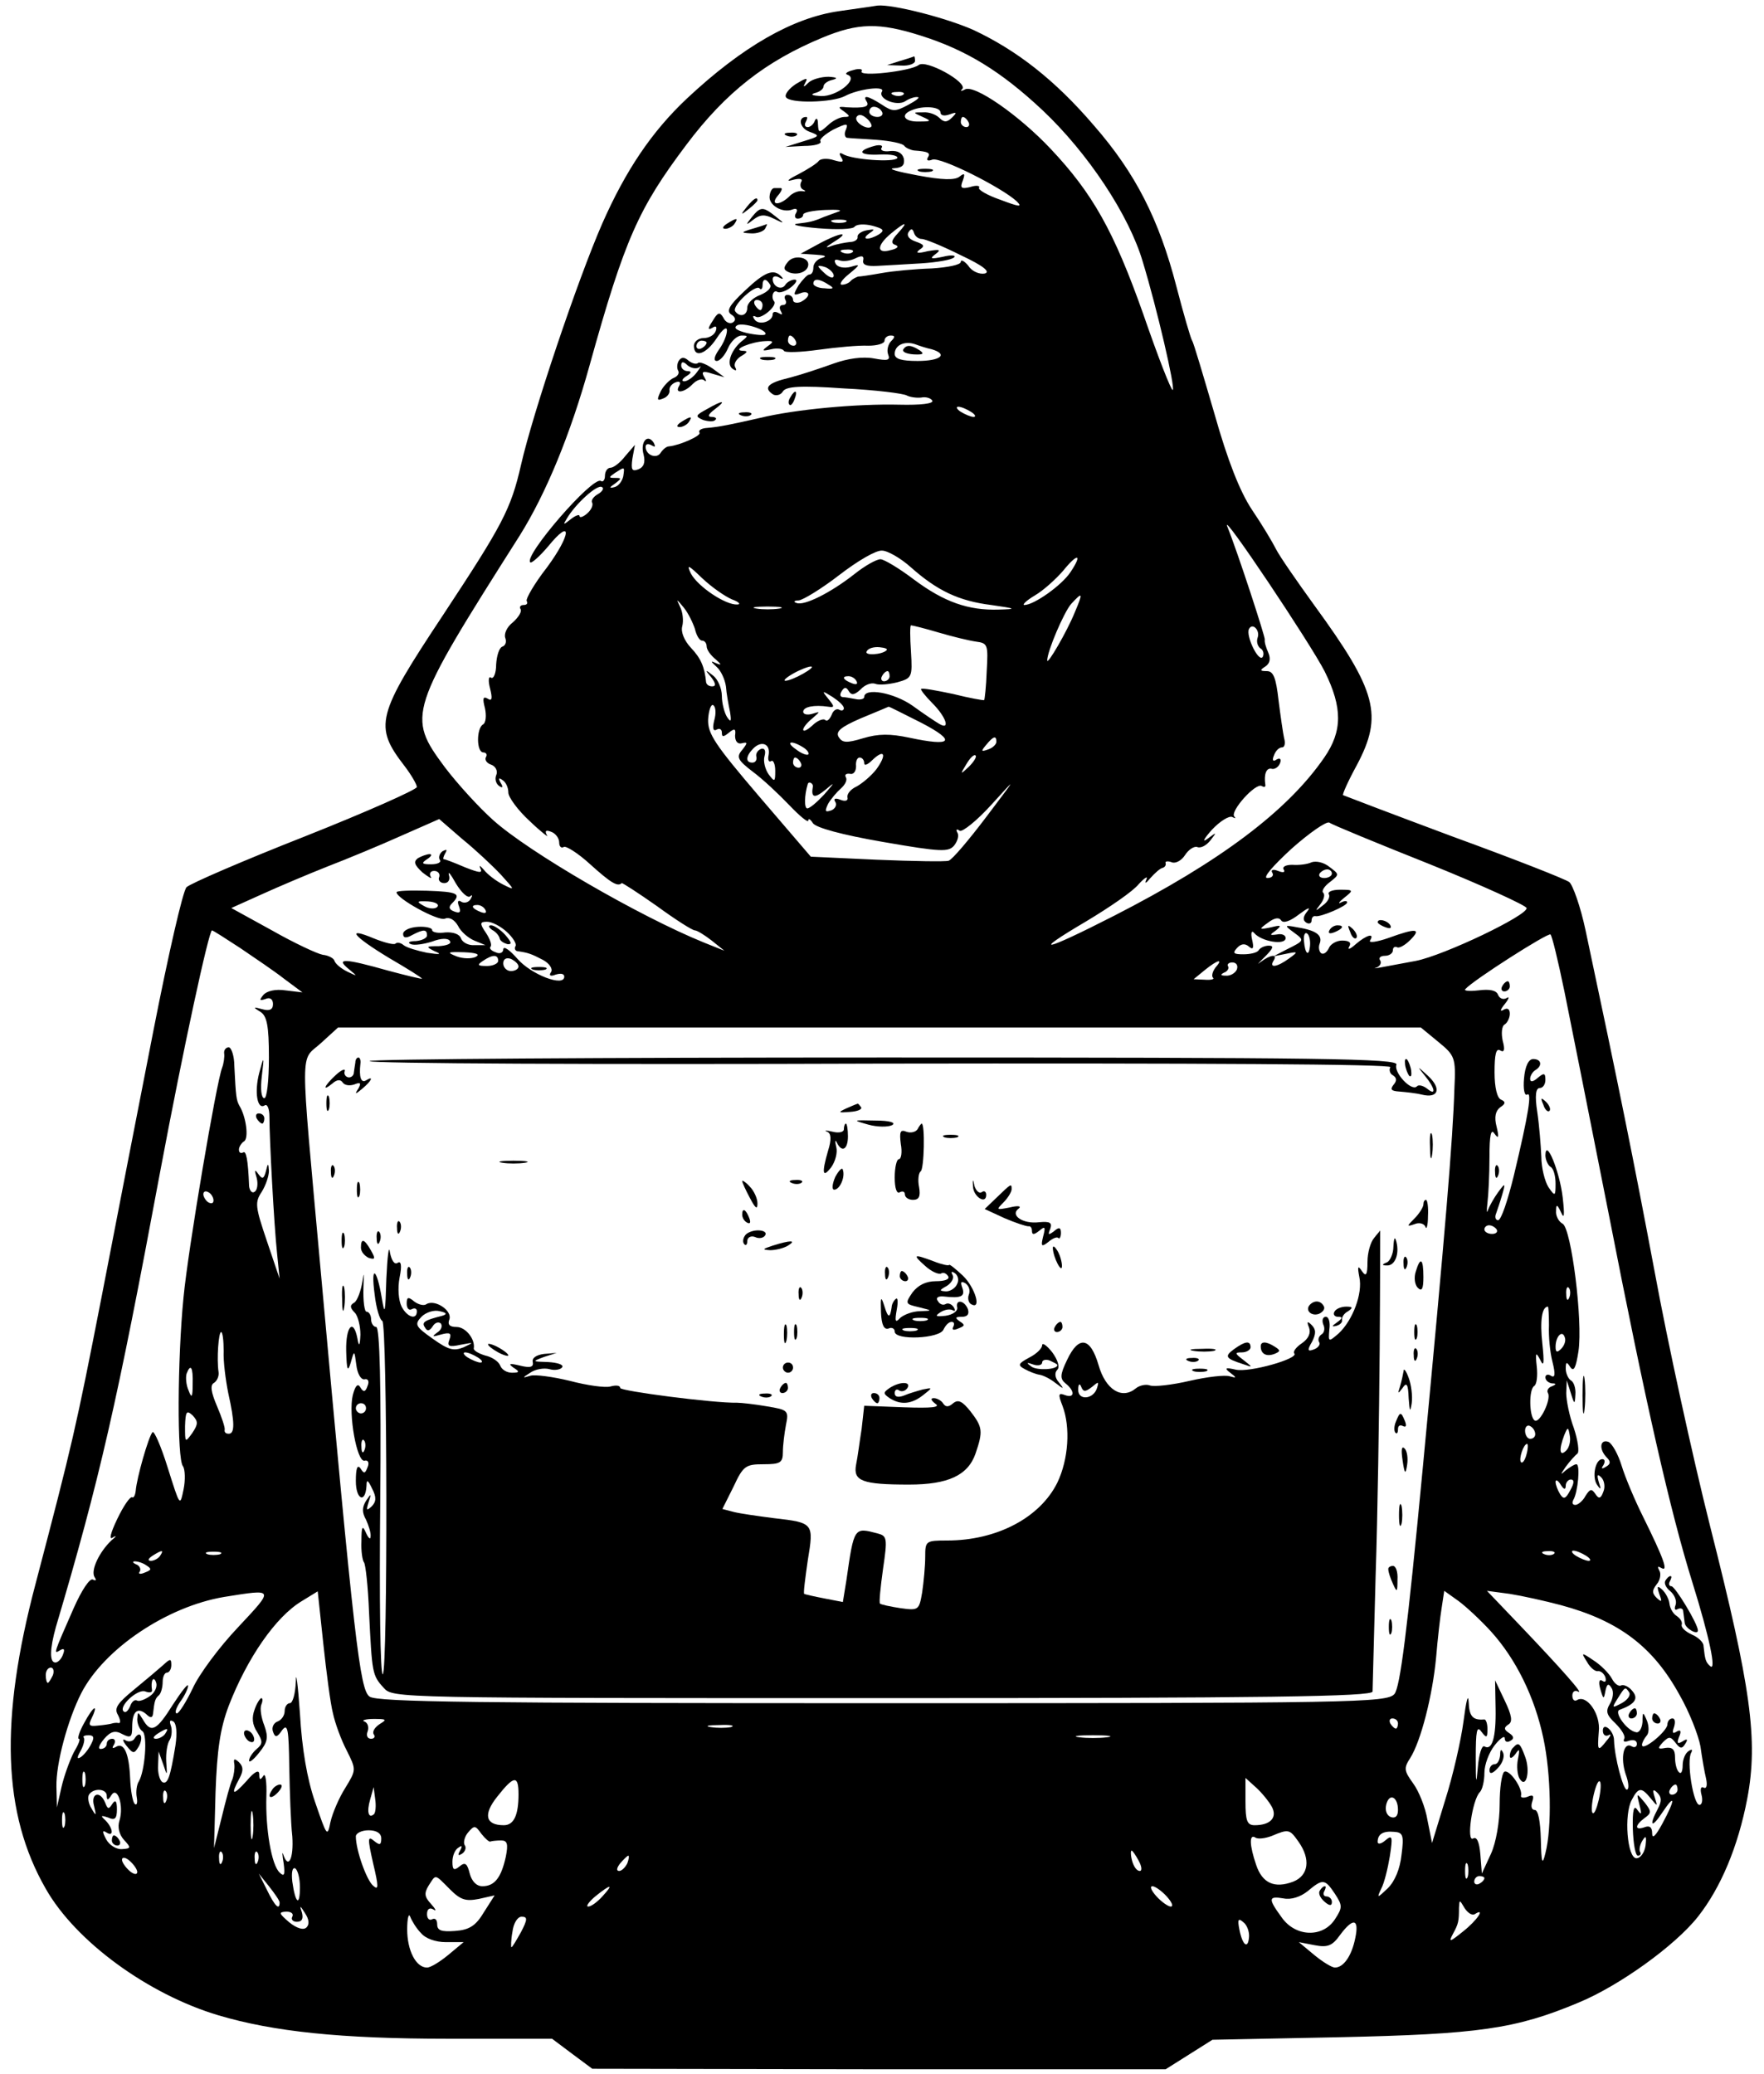 <?xml version="1.0" standalone="no"?>
<!DOCTYPE svg PUBLIC "-//W3C//DTD SVG 20010904//EN"
 "http://www.w3.org/TR/2001/REC-SVG-20010904/DTD/svg10.dtd">
<svg version="1.0" xmlns="http://www.w3.org/2000/svg"
 width="347pt" height="408pt" viewBox="0 0 347 408"
 preserveAspectRatio="xMidYMid meet">

<g transform="translate(0,408) scale(0.1,-0.1)"
fill="#000000" stroke="none">
<path d="M1650 4058 c-90 -13 -189 -69 -299 -172 -69 -65 -120 -141 -166 -245
-49 -112 -137 -374 -160 -475 -20 -88 -37 -119 -153 -295 -132 -199 -137 -219
-76 -298 13 -17 24 -36 24 -41 0 -5 -99 -49 -220 -97 -122 -48 -226 -93 -233
-100 -7 -6 -36 -133 -65 -281 -29 -148 -75 -384 -102 -524 -51 -261 -57 -287
-130 -565 -71 -268 -65 -452 20 -600 59 -104 202 -208 340 -249 108 -32 240
-46 451 -46 l205 0 40 -30 39 -29 564 -1 564 0 46 29 46 29 250 5 c273 6 346
16 470 68 80 33 190 112 235 169 45 57 79 138 97 232 22 116 7 220 -73 536
-35 139 -84 364 -109 500 -41 218 -70 362 -136 672 -10 47 -25 89 -32 95 -8 6
-110 46 -228 89 -118 44 -215 81 -217 82 -2 1 10 28 27 59 52 98 40 145 -84
315 -34 47 -68 96 -75 110 -7 14 -28 49 -47 77 -24 36 -48 97 -74 189 -22 75
-41 140 -44 144 -3 5 -17 53 -31 107 -34 131 -80 222 -162 316 -77 90 -152
148 -237 188 -54 24 -160 51 -189 48 -6 -1 -40 -6 -76 -11z m161 -48 c89 -28
158 -70 240 -147 89 -84 170 -206 197 -298 28 -92 64 -247 59 -252 -3 -2 -29
65 -58 149 -58 164 -100 238 -182 325 -62 66 -151 128 -169 117 -7 -4 -10 -3
-5 1 11 13 -72 59 -86 47 -16 -12 -119 -24 -112 -12 3 4 -5 6 -17 2 -12 -3
-17 -7 -11 -9 23 -8 -20 -43 -52 -42 -17 1 -22 3 -12 6 9 2 17 8 17 13 0 5 8
11 18 13 11 3 8 5 -8 6 -15 0 -32 -5 -39 -11 -11 -11 -12 -10 -6 1 5 9 -1 7
-19 -4 -14 -9 -23 -21 -20 -26 7 -13 91 -11 116 2 26 14 80 21 73 9 -9 -14 29
-30 46 -19 7 5 19 9 24 8 6 0 -3 -7 -18 -15 -26 -14 -31 -14 -52 0 -28 18 -39
20 -30 6 6 -10 -5 -13 -40 -11 -17 2 -17 0 -5 -8 12 -9 13 -11 1 -11 -8 0 -23
-7 -33 -17 -17 -15 -18 -15 -19 3 0 11 -3 13 -6 7 -2 -7 -9 -13 -14 -13 -6 0
-7 5 -4 10 3 6 4 10 1 10 -17 0 -13 -22 6 -29 22 -8 21 -9 -12 -19 l-35 -11
37 2 c20 0 35 4 32 9 -3 4 9 14 25 23 27 13 30 13 25 0 -4 -8 -2 -15 2 -16 5
-1 31 -2 58 -4 27 -2 52 -7 55 -12 3 -4 12 -8 19 -9 29 -2 33 -5 27 -14 -3 -6
1 -7 9 -4 16 6 137 -55 166 -82 12 -12 5 -11 -32 3 -26 9 -45 20 -42 24 2 4
-6 5 -18 1 -17 -4 -20 -2 -14 13 5 14 3 15 -6 8 -9 -8 -35 -7 -83 2 -38 7 -60
13 -47 14 17 1 22 6 20 19 -3 11 -12 16 -26 15 -13 -2 -21 1 -18 6 4 5 -3 7
-14 4 -36 -10 -30 -19 11 -17 21 1 36 -2 34 -7 -6 -9 -90 -3 -107 8 -7 4 -8 1
-3 -7 6 -9 2 -10 -15 -5 -12 4 -25 3 -29 -1 -3 -5 -22 -17 -41 -27 -20 -10
-25 -15 -11 -11 15 4 21 2 17 -4 -3 -6 -1 -13 4 -15 6 -3 5 -4 -2 -3 -7 1 -19
-3 -26 -11 -19 -18 -38 -17 -22 2 7 8 10 15 6 15 -3 0 -9 0 -13 0 -4 0 -8 -6
-9 -15 -3 -18 25 -35 45 -27 8 3 11 0 7 -7 -4 -6 -2 -11 3 -11 6 0 11 3 11 8
0 4 19 8 43 9 23 1 35 0 27 -3 -8 -3 -22 -8 -30 -11 -21 -9 -27 -10 -52 -13
-13 -2 6 -6 42 -9 36 -3 68 -2 71 3 4 5 19 6 35 2 22 -6 25 -9 13 -17 -20 -12
-37 -11 -19 2 12 8 11 9 -5 6 -11 -2 -19 -8 -18 -13 1 -5 -6 -10 -15 -10 -9
-1 -26 -4 -37 -8 -13 -5 -11 -2 5 8 36 22 12 19 -30 -4 l-35 -19 30 -2 c17 -1
23 -3 13 -6 -10 -2 -18 -11 -18 -19 0 -8 -3 -14 -8 -14 -4 0 -13 -10 -21 -21
-11 -19 -11 -21 3 -16 9 4 16 2 16 -2 0 -5 -7 -11 -15 -15 -8 -3 -15 -1 -15 4
0 6 -5 10 -11 10 -5 0 -7 -4 -4 -10 3 -5 1 -10 -5 -10 -6 0 -8 -5 -4 -12 4 -7
3 -8 -4 -4 -7 4 -12 3 -12 -2 0 -15 -28 -23 -36 -10 -4 6 -3 8 3 5 10 -6 42
21 36 30 -7 8 -2 24 6 19 4 -3 17 1 27 9 10 8 14 15 7 15 -6 0 -15 -5 -18 -10
-7 -12 -25 -4 -25 11 0 6 6 7 13 3 7 -4 9 -3 4 2 -15 16 -32 10 -72 -28 -31
-29 -37 -40 -26 -47 8 -5 9 -11 3 -15 -6 -4 -15 0 -19 9 -7 12 -11 11 -21 -6
-10 -15 -10 -19 -1 -14 7 5 10 3 7 -6 -3 -8 -13 -14 -24 -14 -10 0 -19 -7 -19
-15 0 -25 24 -17 45 15 11 17 20 24 20 15 0 -9 -7 -26 -16 -38 -9 -13 -11 -22
-4 -22 6 0 16 11 22 25 6 14 18 25 27 25 13 0 13 -1 -1 -12 -21 -18 -30 -46
-16 -54 6 -4 8 -3 4 4 -3 6 2 15 11 21 14 8 15 11 3 11 -21 2 19 18 45 19 17
1 18 -1 5 -10 -12 -9 -11 -10 7 -6 12 3 23 1 25 -3 2 -4 32 -3 68 2 36 5 80 9
98 8 17 0 32 4 32 10 0 5 5 10 12 10 9 0 9 -3 1 -11 -6 -6 -9 -18 -6 -26 5
-12 -1 -13 -28 -8 -22 4 -51 0 -79 -10 -25 -9 -64 -22 -87 -28 -43 -10 -52
-20 -32 -33 6 -3 15 -1 19 6 6 10 34 12 120 6 62 -3 118 -10 124 -14 6 -3 18
-5 28 -4 9 2 19 -1 22 -6 3 -6 -23 -9 -65 -8 -83 2 -204 -9 -274 -26 -53 -12
-80 -18 -107 -20 -9 -1 -15 -5 -12 -9 4 -6 -39 -25 -60 -27 -5 0 -12 -6 -16
-12 -8 -14 -30 -5 -30 11 0 6 5 7 12 3 7 -4 8 -3 4 5 -12 19 -27 2 -20 -23 4
-16 0 -25 -10 -29 -13 -5 -15 -1 -12 21 l5 27 -19 -22 c-10 -13 -23 -23 -29
-23 -6 0 -11 -7 -11 -16 0 -8 -4 -13 -8 -10 -16 10 -152 -147 -139 -160 2 -3
18 11 35 31 48 59 46 24 -2 -41 -25 -32 -42 -62 -40 -66 3 -5 0 -8 -6 -8 -6 0
-9 -4 -6 -8 3 -5 -4 -16 -15 -26 -12 -9 -18 -23 -15 -31 3 -8 0 -15 -6 -17 -6
-2 -11 -18 -12 -35 0 -17 -5 -29 -10 -26 -5 4 -6 -6 -2 -21 5 -20 4 -26 -5
-20 -9 5 -10 0 -5 -19 3 -14 2 -29 -4 -32 -13 -8 -13 -55 1 -55 5 0 8 -4 5 -9
-3 -5 1 -12 10 -15 9 -3 14 -13 10 -21 -3 -8 0 -17 6 -21 7 -5 8 -2 3 6 -5 9
-4 11 3 6 7 -4 12 -15 12 -25 0 -9 19 -35 42 -56 23 -22 39 -34 34 -28 -5 9
-2 11 8 7 9 -3 16 -13 16 -21 0 -8 4 -12 9 -9 4 3 28 -12 52 -34 40 -36 54
-45 62 -37 1 1 32 -19 69 -45 37 -27 70 -48 75 -48 4 0 19 -9 33 -20 l25 -20
-40 16 c-128 52 -345 178 -415 241 -27 24 -70 71 -95 104 -75 101 -72 110 147
455 52 83 100 199 138 336 69 248 96 308 190 433 78 104 157 165 268 211 70
29 111 30 193 4z m-34 -116 c-3 -3 -12 -4 -19 -1 -8 3 -5 6 6 6 11 1 17 -2 13
-5z m-42 -34 c3 -5 -1 -10 -9 -10 -9 0 -16 5 -16 10 0 6 4 10 9 10 6 0 13 -4
16 -10z m115 -1 c0 -6 7 -8 18 -4 14 5 15 4 5 -6 -10 -10 -16 -10 -25 -1 -7 7
-21 12 -32 11 -21 0 -21 0 -1 -9 18 -8 17 -9 -7 -9 -29 -1 -38 13 -15 22 23
10 57 7 57 -4z m-136 -28 c-7 -8 -35 9 -29 19 4 6 11 5 20 -3 7 -6 11 -14 9
-16z m191 9 c3 -5 1 -10 -4 -10 -6 0 -11 5 -11 10 0 6 2 10 4 10 3 0 8 -4 11
-10z m-242 -197 c-7 -2 -19 -2 -25 0 -7 3 -2 5 12 5 14 0 19 -2 13 -5z m103
-22 c-13 -14 -14 -20 -4 -23 7 -3 3 -7 -10 -10 -28 -8 -28 9 1 33 29 24 35 24
13 0z m47 -11 c7 0 41 -14 77 -32 45 -21 59 -33 47 -36 -10 -2 -25 4 -32 15
-8 10 -15 13 -15 8 0 -6 -26 -11 -57 -13 -32 -1 -76 -5 -98 -9 -22 -4 -43 -7
-47 -7 -3 -1 -10 -4 -14 -8 -4 -5 -12 -8 -18 -8 -6 0 0 10 14 21 23 19 23 20
3 14 -12 -3 -25 -1 -29 6 -4 7 -2 10 7 7 8 -3 22 -1 32 4 12 6 17 5 15 -4 -2
-9 7 -12 27 -11 17 1 56 3 87 5 31 2 61 7 65 12 4 4 -6 5 -22 1 -24 -5 -27 -4
-15 5 12 9 9 10 -15 6 -20 -5 -25 -4 -16 3 11 7 9 10 -8 16 -12 4 -18 11 -14
18 5 8 8 8 11 -1 2 -7 9 -12 15 -12z m-136 -26 c-3 -3 -12 -4 -19 -1 -8 3 -5
6 6 6 11 1 17 -2 13 -5z m-37 -46 c0 -6 -6 -5 -15 2 -8 7 -15 14 -15 16 0 2 7
1 15 -2 8 -4 15 -11 15 -16z m-125 -18 c3 -6 -5 -14 -19 -20 -14 -5 -26 -16
-26 -25 0 -16 -15 -20 -24 -7 -6 11 40 53 48 45 3 -4 6 -1 6 5 0 15 7 15 15 2z
m115 0 c12 -7 10 -9 -8 -7 -12 0 -22 5 -22 9 0 11 12 10 30 -2z m-130 -40 c0
-5 -2 -10 -4 -10 -3 0 -8 5 -11 10 -3 6 -1 10 4 10 6 0 11 -4 11 -10z m5 -58
c-2 -2 -18 -1 -36 3 -20 5 -27 10 -19 15 11 7 63 -10 55 -18z m60 -12 c3 -5 1
-10 -4 -10 -6 0 -11 5 -11 10 0 6 2 10 4 10 3 0 8 -4 11 -10z m-175 -4 c0 -3
-4 -8 -10 -11 -5 -3 -10 -1 -10 4 0 6 5 11 10 11 6 0 10 -2 10 -4z m443 -13
c33 -10 17 -23 -28 -23 -32 0 -45 4 -45 14 0 17 19 26 40 19 8 -3 23 -8 33
-10z m77 -123 c8 -5 11 -10 5 -10 -5 0 -17 5 -25 10 -8 5 -10 10 -5 10 6 0 17
-5 25 -10z m-684 -127 c-2 -9 -9 -19 -17 -21 -11 -3 -11 -1 1 7 13 10 13 11 0
11 -13 0 -13 1 0 10 19 12 19 13 16 -7z m-50 -35 c-9 -5 -14 -13 -11 -17 2 -5
-2 -14 -10 -21 -8 -7 -15 -9 -15 -5 0 4 -8 1 -17 -6 -15 -12 -16 -12 -8 1 17
29 60 68 69 62 5 -2 1 -9 -8 -14z m1430 -349 c35 -71 35 -117 -1 -169 -73
-106 -206 -205 -413 -311 -139 -71 -167 -77 -55 -11 45 27 92 59 103 73 12 13
19 17 15 9 -4 -9 -1 -8 8 3 9 10 19 19 24 20 4 1 7 5 6 9 -2 4 4 5 12 2 7 -3
19 3 26 14 7 11 18 18 24 16 7 -3 18 3 26 13 13 17 13 17 -6 3 -11 -8 -7 0 9
18 16 17 34 28 40 25 6 -3 8 -3 4 1 -9 10 42 67 54 60 5 -3 8 -2 7 3 -3 20 2
33 12 31 6 -2 14 3 17 11 3 8 0 11 -7 7 -7 -5 -9 -1 -5 8 3 9 10 16 16 16 5 0
7 8 4 18 -2 9 -7 43 -11 75 -5 44 -10 57 -23 57 -14 0 -14 2 -3 9 9 6 11 15 6
27 -5 11 -8 22 -7 26 1 5 -53 171 -74 223 -12 32 164 -231 192 -286z m-814
205 c52 -46 94 -66 158 -74 49 -7 51 -8 15 -9 -60 -2 -108 15 -167 59 -29 22
-59 40 -66 40 -8 0 -31 -13 -51 -29 -47 -37 -99 -63 -114 -57 -7 2 -5 5 4 5 9
1 45 23 80 50 35 27 72 49 84 48 11 0 37 -15 57 -33z m314 -9 c-17 -26 -72
-65 -91 -65 -5 0 4 9 21 19 17 10 41 32 55 48 29 36 39 34 15 -2z m-666 -54
c14 -5 18 -10 10 -10 -23 -1 -77 35 -91 61 -9 19 -5 17 22 -9 19 -18 45 -36
59 -42z m674 -26 c-15 -37 -54 -104 -54 -94 0 18 33 95 47 111 23 25 24 23 7
-17z m-747 -32 c3 -13 9 -23 14 -23 5 0 9 -5 9 -11 0 -7 8 -18 18 -26 11 -10
12 -12 2 -8 -13 6 -13 5 0 -7 8 -7 16 -24 18 -38 1 -14 5 -36 8 -50 3 -19 2
-22 -6 -10 -5 8 -10 27 -10 41 0 15 -8 33 -17 40 -16 13 -17 12 -4 -3 9 -12
10 -18 2 -18 -6 0 -11 3 -12 8 -3 30 -10 47 -30 68 -13 14 -20 31 -17 42 3 11
1 28 -4 38 -8 17 -8 17 7 -1 9 -11 18 -30 22 -42z m166 40 c-13 -2 -33 -2 -45
0 -13 2 -3 4 22 4 25 0 35 -2 23 -4z m313 -47 c27 -8 60 -16 74 -18 23 -3 24
-6 21 -58 -1 -30 -4 -56 -5 -57 -1 -1 -29 4 -61 12 -33 7 -61 12 -63 10 -2 -1
8 -14 22 -28 27 -27 36 -54 14 -41 -7 4 -31 20 -53 36 -37 26 -95 36 -95 17 0
-4 -8 -6 -17 -4 -10 2 -22 4 -26 4 -5 1 -5 6 -1 12 5 8 9 8 14 -1 5 -8 11 -7
23 4 8 9 21 14 29 11 7 -3 27 -1 43 3 29 8 30 10 27 60 -2 29 -2 52 0 52 3 0
27 -6 54 -14z m628 -10 c-3 -8 0 -17 5 -21 6 -3 8 -11 5 -17 -8 -12 -34 42
-27 55 7 13 22 -3 17 -17z m-730 -25 c-9 -9 -45 -11 -39 -2 3 6 14 9 25 8 10
-1 17 -3 14 -6z m-164 -46 c-14 -8 -29 -14 -35 -14 -5 0 1 6 15 14 14 8 30 14
35 14 6 0 -1 -6 -15 -14z m170 -5 c0 -5 -5 -10 -11 -10 -5 0 -7 5 -4 10 3 6 8
10 11 10 2 0 4 -4 4 -10z m-65 -10 c3 -6 -1 -7 -9 -4 -18 7 -21 14 -7 14 6 0
13 -4 16 -10z m-25 -53 c0 -4 -4 -6 -9 -3 -5 3 -12 -1 -15 -10 -4 -9 -9 -14
-13 -10 -3 3 -15 -1 -25 -11 -10 -9 -18 -13 -18 -8 0 4 8 14 18 22 16 14 16
14 0 9 -10 -3 -18 -1 -18 4 0 10 22 14 49 10 13 -2 13 0 0 16 -13 16 -12 16 9
3 12 -8 22 -17 22 -22z m-255 -24 c-4 -16 -2 -22 5 -18 5 3 10 1 10 -6 0 -9 3
-9 14 0 11 9 14 8 12 -6 0 -11 5 -17 13 -15 12 3 12 1 1 -13 -12 -14 -9 -20
21 -43 19 -14 51 -44 72 -66 20 -21 37 -35 37 -30 0 5 4 3 9 -5 6 -9 57 -23
138 -37 115 -20 129 -20 140 -7 7 9 10 20 6 26 -3 6 -1 7 5 3 5 -3 34 20 62
51 52 57 51 57 -10 -24 -34 -45 -67 -84 -74 -86 -6 -2 -69 -1 -141 2 l-130 6
-102 119 c-87 102 -101 123 -100 151 1 18 6 31 10 28 5 -3 6 -16 2 -30z m408
-5 c69 -36 60 -47 -24 -29 -38 8 -61 8 -91 -1 -33 -10 -41 -9 -48 2 -7 11 4
20 43 37 29 12 53 22 55 23 2 0 31 -15 65 -32z m147 -37 c0 -5 -7 -12 -16 -15
-14 -5 -15 -4 -4 9 14 17 20 19 20 6z m-448 -26 c-2 -9 0 -15 5 -12 4 3 8 -6
8 -19 0 -22 -1 -23 -13 -7 -7 10 -11 26 -8 36 3 11 0 16 -7 14 -7 -3 -11 -10
-9 -16 1 -6 -2 -11 -8 -11 -14 0 -13 13 2 28 16 16 34 9 30 -13z m68 15 c8 -5
12 -11 10 -14 -3 -2 -14 2 -24 10 -22 15 -10 19 14 4z m144 -43 c-10 -13 -28
-28 -39 -34 -11 -5 -19 -14 -18 -21 2 -7 -4 -9 -14 -5 -10 4 -14 2 -10 -4 4
-6 0 -14 -8 -17 -12 -4 -13 -2 -6 13 6 10 17 23 25 30 9 8 13 17 10 22 -3 5 0
8 8 7 7 -2 12 5 12 15 -1 9 2 17 7 17 5 0 9 -5 9 -11 0 -6 7 -3 16 6 24 23 29
11 8 -18z m182 5 c-17 -16 -18 -16 -5 5 7 12 15 20 18 17 3 -2 -3 -12 -13 -22z
m-331 8 c3 -5 1 -10 -4 -10 -6 0 -11 5 -11 10 0 6 2 10 4 10 3 0 8 -4 11 -10z
m24 -47 c-4 -22 3 -24 24 -7 20 17 20 16 -2 -9 -14 -15 -28 -27 -33 -27 -6 0
-6 25 1 48 2 6 11 1 10 -5z m-614 -173 c28 -31 29 -32 5 -20 -14 7 -31 20 -38
29 -8 9 -10 10 -7 3 5 -10 -2 -9 -30 2 -21 9 -39 16 -42 16 -2 0 -1 5 3 12 4
7 3 8 -5 4 -6 -4 -9 -12 -6 -17 4 -5 -4 -9 -17 -9 -18 0 -20 2 -8 10 8 5 11
10 5 10 -5 0 -16 -4 -23 -8 -9 -7 -7 -13 9 -28 13 -10 20 -14 16 -8 -3 6 0 11
7 11 8 0 12 -6 10 -12 -3 -6 2 -12 10 -12 8 0 12 7 9 16 -2 9 4 1 14 -17 11
-18 23 -29 28 -25 4 4 5 2 1 -5 -4 -7 -12 -9 -18 -6 -7 5 -9 1 -5 -9 4 -11 2
-14 -9 -10 -11 4 -12 9 -5 16 19 19 12 23 -49 25 -33 1 -60 0 -60 -3 0 -12 81
-57 95 -52 9 4 19 -2 26 -14 5 -11 20 -24 32 -29 l22 -9 -21 0 c-12 -1 -24 5
-27 13 -3 9 -16 13 -31 12 -14 -2 -26 0 -26 5 0 4 -13 7 -28 6 -16 -1 -29 -7
-29 -14 0 -8 6 -9 18 -2 23 12 29 11 29 -1 0 -5 -10 -10 -22 -11 -13 0 -17 -3
-10 -6 7 -3 26 0 42 5 18 7 32 7 35 1 4 -5 -6 -9 -22 -10 -25 0 -26 -1 -8 -10
15 -6 11 -7 -15 -3 -19 4 -40 10 -46 15 -6 5 -13 6 -16 3 -3 -3 -22 2 -42 10
-57 24 -42 5 29 -38 36 -21 65 -39 65 -41 0 -1 -30 6 -67 16 -85 24 -104 25
-77 3 18 -15 18 -15 -3 -5 -12 6 -23 15 -25 21 -1 5 -12 11 -23 12 -11 2 -56
23 -100 48 l-80 44 60 27 c33 15 92 40 130 55 39 15 104 42 144 60 l75 33 45
-39 c26 -21 60 -53 76 -70z m1828 20 c104 -42 189 -81 190 -86 3 -14 -162 -93
-218 -104 -27 -5 -59 -11 -70 -13 -11 -2 -14 -2 -7 0 7 3 10 9 7 14 -4 5 1 9
9 9 9 0 16 5 16 11 0 5 3 8 8 6 4 -3 16 4 26 14 23 23 12 24 -43 4 -23 -8 -39
-10 -36 -5 10 16 -7 11 -28 -7 -11 -10 -17 -12 -13 -5 5 8 0 12 -14 12 -11 0
-23 -7 -26 -15 -4 -8 -10 -13 -15 -10 -4 3 -6 12 -3 19 6 16 -6 26 -44 32 -26
5 -26 4 -7 -10 22 -16 21 -16 -15 -34 l-25 -13 25 5 c24 5 24 4 6 -9 -23 -17
-40 -20 -31 -5 9 14 -5 13 -25 -2 -9 -7 -5 -3 8 10 16 16 19 22 8 22 -8 0 -17
-4 -20 -9 -3 -5 -17 -8 -30 -8 -19 0 -22 2 -13 12 8 9 16 10 24 3 8 -7 10 -3
6 14 -3 13 -1 19 4 13 14 -17 62 -25 62 -10 0 6 -8 9 -17 7 -15 -2 -15 -1 -2
8 12 10 10 11 -10 6 -24 -5 -24 -4 -6 9 13 10 22 11 26 5 4 -7 18 -2 36 12 16
12 23 15 16 6 -9 -11 -10 -18 -2 -23 5 -3 10 -1 10 4 0 6 3 10 8 9 10 -2 62
20 62 27 0 4 -6 3 -12 0 -7 -4 -4 1 6 9 19 15 19 16 -8 16 -15 0 -25 -4 -22
-9 3 -5 -2 -15 -12 -22 -15 -12 -16 -12 -5 2 7 9 10 19 6 23 -4 3 2 13 13 21
19 15 19 15 -1 30 -11 9 -26 12 -35 9 -8 -4 -25 -6 -38 -5 -13 0 -20 -4 -17
-9 4 -6 -1 -7 -11 -3 -10 4 -15 2 -11 -4 3 -5 -1 -10 -10 -10 -10 0 11 24 48
58 35 31 68 54 74 51 5 -4 95 -41 198 -82z m-193 -18 c0 -5 -7 -9 -15 -9 -8 0
-12 4 -9 9 3 4 9 8 15 8 5 0 9 -4 9 -8z m-1760 -66 c-4 -4 -16 -4 -26 2 -16 9
-14 10 8 9 15 -1 23 -6 18 -11z m95 -6 c3 -6 -1 -7 -9 -4 -18 7 -21 14 -7 14
6 0 13 -4 16 -10z m42 -43 c12 -11 20 -24 17 -28 -3 -5 0 -10 5 -10 20 -3 26
-5 49 -17 13 -7 20 -18 16 -24 -5 -7 -1 -9 9 -5 10 3 17 2 17 -4 0 -21 -65 4
-92 35 -15 17 -27 26 -28 19 0 -7 -7 -10 -15 -6 -9 3 -13 8 -10 11 3 3 -1 15
-9 27 -13 19 -12 22 2 22 10 0 27 -9 39 -20z m-524 -32 c28 -19 68 -46 87 -61
l35 -26 -33 4 c-20 3 -37 -1 -44 -9 -8 -10 -8 -12 4 -8 9 4 15 0 15 -10 0 -11
-7 -14 -21 -10 -18 5 -19 4 -4 -5 13 -8 17 -27 17 -90 0 -46 -4 -80 -9 -80 -6
0 -8 18 -5 43 5 41 4 41 -5 7 -10 -38 -4 -74 11 -64 5 3 9 -7 9 -23 0 -43 9
-212 15 -268 l5 -50 -25 74 c-23 68 -24 76 -10 97 8 13 14 31 14 41 -1 16 -2
16 -6 -1 -4 -15 -7 -16 -15 -5 -7 10 -8 8 -3 -8 3 -12 1 -24 -4 -27 -5 -4 -10
2 -11 11 -2 53 -6 71 -12 66 -5 -2 -8 0 -8 6 0 5 5 13 10 16 10 6 4 49 -9 70
-6 11 -7 17 -10 78 0 20 -6 37 -11 37 -6 0 -10 -6 -9 -12 1 -7 -1 -20 -4 -28
-11 -27 -67 -357 -76 -452 -12 -121 -13 -319 -1 -332 4 -6 5 -27 1 -46 -7 -34
-7 -33 -31 43 -13 42 -27 74 -30 70 -8 -9 -31 -90 -33 -115 -1 -9 -4 -15 -7
-13 -4 2 -17 -17 -29 -42 -14 -29 -17 -43 -9 -37 8 5 7 2 -3 -6 -24 -23 -41
-59 -33 -72 4 -6 3 -8 -3 -5 -6 4 -22 -20 -38 -56 -40 -91 -40 -91 -27 -83 8
5 10 2 6 -8 -3 -9 -10 -16 -15 -16 -12 0 -11 27 1 70 86 290 120 439 205 895
46 245 96 475 102 475 2 0 27 -16 56 -35z m2104 5 c-2 -23 -10 -17 -12 10 -1
10 2 17 6 14 4 -2 7 -13 6 -24z m500 -88 c12 -59 51 -255 87 -437 74 -379 122
-589 165 -727 34 -109 48 -177 35 -165 -9 8 -10 13 -13 40 0 7 -11 17 -23 22
-13 6 -21 14 -20 19 2 5 -2 12 -9 17 -7 4 -14 15 -15 25 -1 9 -8 22 -15 28 -9
8 -10 6 -5 -9 6 -16 5 -17 -5 -8 -10 10 -9 15 0 27 7 8 9 21 5 27 -4 8 -3 9 4
5 15 -9 4 20 -36 101 -16 32 -35 77 -42 100 -7 23 -19 44 -26 47 -17 6 -19
-15 -3 -31 8 -8 7 -13 -2 -18 -8 -5 -10 -4 -5 3 4 7 3 12 -2 12 -14 0 -21 -36
-10 -51 7 -10 8 -9 3 6 -4 14 -3 17 5 9 6 -6 8 -19 4 -28 -5 -14 -9 -15 -16
-4 -7 10 -10 10 -19 -4 -5 -10 -15 -18 -20 -18 -6 0 -7 4 -4 10 9 15 14 70 6
70 -4 0 -13 -6 -21 -12 -11 -10 -11 -9 0 7 8 11 19 23 23 26 4 3 1 26 -7 50
-9 24 -15 55 -15 69 l1 25 8 -25 c7 -23 8 -23 9 -3 1 12 -3 25 -9 28 -5 3 -10
14 -10 23 0 14 2 14 9 3 7 -10 11 -1 16 31 9 60 -14 241 -31 251 -8 4 -14 16
-13 25 0 14 2 14 10 -3 6 -14 7 -5 3 30 -6 51 -33 117 -34 83 0 -9 5 -20 10
-23 6 -3 10 -18 10 -33 0 -25 -1 -26 -14 -7 -7 11 -14 38 -14 60 -1 22 -4 61
-8 88 -5 32 -3 47 5 47 6 0 11 7 11 16 0 14 -3 14 -15 4 -9 -8 -15 -9 -15 -2
0 6 5 14 10 17 15 9 12 22 -4 22 -9 0 -16 -14 -18 -38 -2 -21 1 -35 6 -32 10
7 3 -38 -26 -159 -12 -49 -25 -88 -31 -88 -5 0 -7 6 -4 13 2 6 8 23 12 37 7
24 6 24 -8 5 -8 -11 -17 -27 -20 -35 -2 -8 -3 -2 -1 14 2 16 4 56 4 90 0 44 3
57 10 46 8 -11 9 -7 4 14 -5 19 -2 31 7 38 11 7 11 11 2 15 -8 3 -13 24 -13
54 0 35 3 48 11 43 8 -5 10 1 5 19 -3 14 -2 29 4 32 5 3 10 13 10 21 0 10 -5
12 -12 8 -8 -5 -7 0 2 11 8 10 10 16 4 12 -7 -4 -14 -1 -17 6 -3 9 -16 12 -39
9 -18 -2 -30 -1 -25 3 15 17 162 111 167 107 3 -2 15 -52 27 -110z m-2141 66
c-8 -4 -25 -4 -38 1 -20 8 -18 9 15 8 24 -1 32 -4 23 -9z m44 -8 c0 -5 -10
-10 -22 -10 -19 0 -20 2 -8 10 19 13 30 13 30 0z m40 -11 c0 -5 -7 -9 -15 -9
-8 0 -15 7 -15 15 0 9 6 12 15 9 8 -4 15 -10 15 -15z m1371 -2 c-6 -8 -8 -17
-5 -20 4 -3 -4 -5 -16 -4 l-22 1 22 18 c26 21 37 23 21 5z m42 -4 c-3 -7 -13
-13 -22 -12 -10 0 -11 2 -3 6 6 2 10 8 8 12 -3 4 1 8 8 8 8 0 12 -6 9 -14z
m396 -142 c33 -27 35 -31 32 -92 -3 -100 -18 -280 -62 -744 -31 -327 -45 -434
-56 -447 -15 -17 -80 -18 -1007 -18 -790 0 -995 2 -1009 13 -19 13 -30 107
-97 847 -40 443 -40 401 1 438 l34 31 1065 0 1065 0 34 -28z m-2409 -312 c0
-6 -4 -7 -10 -4 -5 3 -10 11 -10 16 0 6 5 7 10 4 6 -3 10 -11 10 -16z m2524
-57 c3 -5 -1 -9 -9 -9 -8 0 -15 4 -15 9 0 4 4 8 9 8 6 0 12 -4 15 -8z m143
-134 c-3 -8 -6 -5 -6 6 -1 11 2 17 5 13 3 -3 4 -12 1 -19z m-40 -55 c-1 -21 2
-53 7 -72 6 -24 5 -32 -3 -27 -6 4 -11 2 -11 -3 0 -6 6 -11 13 -12 9 0 9 -2
-1 -6 -6 -2 -10 -8 -7 -13 7 -12 -16 -60 -26 -54 -11 7 -12 61 -1 68 5 3 7 20
5 38 -3 28 -2 30 7 13 7 -15 8 -6 4 32 -5 45 -1 73 11 73 1 0 2 -17 2 -37z
m-2607 -50 c-1 -21 4 -58 9 -83 13 -58 13 -80 1 -80 -6 0 -9 3 -8 8 1 4 -6 25
-15 46 -12 28 -14 42 -6 46 6 4 10 13 9 21 -4 26 0 79 5 79 3 0 5 -17 5 -37z
m2631 4 c-8 -8 -11 -7 -11 4 0 20 13 34 18 19 3 -7 -1 -17 -7 -23z m-2692 -69
c0 -27 -2 -29 -8 -13 -5 11 -6 26 -4 33 8 21 13 13 12 -20z m-1 -97 c-14 -19
-14 -19 -14 14 1 29 3 32 15 21 11 -12 11 -17 -1 -35z m2642 -2 c0 -5 -4 -9
-10 -9 -5 0 -10 7 -10 16 0 8 5 12 10 9 6 -3 10 -10 10 -16z m61 -32 c-13 -13
-15 1 -4 30 7 17 8 17 11 -1 2 -10 -1 -23 -7 -29z m-78 -7 c-3 -12 -8 -19 -11
-16 -5 6 5 36 12 36 2 0 2 -9 -1 -20z m77 -62 c0 6 5 12 10 12 7 0 7 -7 -1
-21 -9 -17 -13 -19 -20 -8 -5 8 -9 19 -9 24 0 6 5 3 10 -5 6 -10 10 -11 10 -2z
m-2765 -138 c-3 -5 -12 -10 -18 -10 -7 0 -6 4 3 10 19 12 23 12 15 0z m118 3
c-7 -2 -19 -2 -25 0 -7 3 -2 5 12 5 14 0 19 -2 13 -5z m2624 1 c-3 -3 -12 -4
-19 -1 -8 3 -5 6 6 6 11 1 17 -2 13 -5z m63 -4 c8 -5 11 -10 5 -10 -5 0 -17 5
-25 10 -8 5 -10 10 -5 10 6 0 17 -5 25 -10z m-2832 -19 c11 -7 10 -9 -3 -14
-9 -4 -14 -3 -10 2 3 5 -1 12 -7 14 -7 3 -8 6 -3 6 6 0 16 -3 23 -8z m180
-122 c-37 -39 -77 -93 -89 -120 -13 -27 -27 -49 -31 -49 -5 0 -2 10 6 22 9 12
16 27 16 32 0 6 -13 -11 -30 -37 -32 -51 -43 -57 -59 -29 -10 16 -10 16 -11 0
0 -9 5 -20 10 -23 11 -7 5 -79 -7 -99 -4 -6 -6 -20 -4 -31 2 -11 0 -17 -4 -13
-4 4 -8 26 -9 50 -2 49 -12 72 -28 62 -7 -4 -8 -2 -4 4 4 7 2 12 -3 12 -6 0
-11 -4 -11 -10 0 -5 -5 -10 -12 -10 -6 0 -3 8 7 20 13 15 22 17 36 9 16 -8 19
-6 19 14 0 30 10 40 27 26 9 -9 13 -8 14 0 3 26 4 30 12 37 4 4 7 16 7 26 0
10 4 18 8 18 5 0 9 7 9 15 0 13 -2 13 -16 0 -9 -8 -35 -30 -57 -48 -33 -27
-40 -37 -32 -50 5 -10 6 -17 1 -16 -4 1 -10 0 -13 -1 -3 -1 -15 -3 -27 -4 -18
-2 -20 0 -12 16 5 10 7 18 5 18 -3 0 -12 -13 -21 -30 -9 -16 -13 -30 -10 -30
4 0 -1 -12 -10 -27 -8 -16 -19 -46 -24 -68 l-9 -40 -1 41 c-1 45 22 131 49
184 45 87 168 170 281 189 100 16 99 17 27 -60z m187 -169 c4 -19 16 -52 27
-73 19 -38 19 -38 -3 -74 -12 -19 -25 -49 -29 -67 -6 -30 -7 -28 -30 39 -16
46 -26 105 -30 175 -4 58 -8 86 -8 63 -1 -24 -6 -43 -12 -43 -5 0 -10 -7 -10
-15 0 -9 -6 -18 -14 -21 -8 -3 -12 -12 -9 -20 4 -12 8 -12 18 3 11 14 13 2 14
-72 1 -50 3 -111 6 -137 3 -44 -8 -66 -18 -35 -2 6 -2 -1 1 -18 3 -23 1 -27
-8 -18 -16 15 -28 86 -26 150 1 29 -2 47 -6 40 -6 -9 -8 -8 -8 3 0 10 -9 6
-25 -13 -27 -30 -32 -28 -14 5 8 15 8 23 -1 32 -9 8 -11 7 -9 -4 1 -8 -1 -22
-4 -30 -4 -8 -13 -42 -21 -75 l-15 -60 3 110 c3 83 9 125 26 170 36 93 92 175
144 206 l31 19 11 -103 c6 -56 14 -118 19 -137z m2278 161 c49 -54 86 -129
103 -210 15 -70 17 -176 4 -226 -6 -25 -8 -20 -9 28 -1 34 -5 57 -12 57 -6 0
-8 7 -5 16 4 12 2 15 -9 10 -8 -3 -14 -2 -13 2 4 14 -23 53 -33 47 -5 -4 -9
-32 -9 -64 0 -34 -7 -75 -17 -97 l-18 -39 -3 38 c-2 24 -7 35 -14 31 -14 -9
-2 76 13 91 5 5 9 22 9 38 0 16 9 40 20 54 11 14 20 20 20 14 0 -7 5 -9 11 -5
8 4 7 9 -2 15 -11 7 -11 11 -2 17 9 5 7 18 -7 47 l-19 40 1 -56 c1 -57 -7 -83
-22 -74 -5 3 -11 -16 -13 -42 -3 -36 -4 -31 -4 19 0 53 2 65 11 52 10 -13 12
-13 12 5 0 11 -3 19 -6 19 -23 -2 -30 6 -31 35 -1 17 -5 1 -10 -38 -5 -38 -21
-108 -36 -155 l-26 -85 -9 45 c-4 25 -17 57 -28 72 -18 25 -19 30 -6 50 21 33
44 123 51 198 3 36 8 80 11 98 l5 33 28 -20 c15 -11 44 -38 64 -60z m137 52
c115 -31 182 -82 234 -177 19 -33 37 -79 41 -101 3 -22 8 -51 11 -63 3 -14 1
-21 -5 -18 -5 3 -7 -3 -4 -14 3 -11 1 -20 -4 -20 -12 0 -26 87 -16 103 3 6 1
7 -5 3 -7 -4 -12 -17 -12 -28 0 -12 -3 -18 -7 -14 -5 4 -8 18 -8 29 0 16 -5
21 -19 19 -15 -3 -16 -1 -5 11 12 12 15 12 25 -1 9 -12 13 -12 19 -2 6 9 4 11
-5 5 -10 -6 -12 -4 -7 9 5 11 3 15 -5 10 -8 -5 -9 -2 -5 9 3 10 2 17 -3 17 -6
0 -10 -6 -10 -12 -1 -14 -50 -54 -50 -40 0 4 4 12 9 18 5 5 5 18 1 29 -8 19
-9 19 -9 -2 -1 -13 -7 -22 -13 -20 -18 3 -44 40 -32 44 30 11 38 22 25 37 -7
9 -17 13 -22 11 -4 -3 -13 3 -18 13 -6 11 -22 27 -36 36 -25 17 -25 16 -13 -3
6 -11 16 -19 21 -18 5 1 12 -4 15 -12 2 -8 0 -11 -6 -7 -6 4 -8 -2 -4 -16 6
-21 7 -21 10 -4 3 14 6 16 12 6 5 -7 3 -21 -3 -31 -9 -15 -7 -22 11 -39 12
-12 20 -25 17 -30 -3 -6 1 -7 9 -4 9 3 16 1 16 -6 0 -6 -5 -8 -10 -5 -16 10
-23 -22 -12 -55 6 -16 7 -30 2 -30 -7 0 -24 63 -25 97 0 19 -22 37 -22 19 0
-8 5 -12 11 -9 6 4 5 -1 -3 -10 -18 -23 -19 -22 -16 17 4 35 -24 74 -43 62 -5
-3 -9 1 -9 9 0 8 5 11 11 8 14 -8 -32 44 -114 130 l-65 68 45 -6 c25 -4 70
-14 100 -22z m-2966 -138 c-4 -8 -8 -15 -10 -15 -2 0 -4 7 -4 15 0 8 4 15 10
15 5 0 7 -7 4 -15z m191 -41 c-10 -7 -21 -11 -25 -9 -5 3 -11 -2 -14 -11 -4
-9 -9 -14 -13 -10 -10 10 28 45 43 39 8 -3 14 -2 13 3 -3 18 3 29 8 15 3 -8
-2 -20 -12 -27z m2910 7 c3 -6 -4 -15 -15 -21 -19 -10 -20 -10 -8 9 15 24 15
24 23 12z m-2860 -105 c-10 -61 -15 -77 -26 -71 -5 4 -9 18 -8 33 l1 27 9 -25
c8 -24 8 -24 6 5 -1 17 2 36 7 43 4 7 5 20 2 28 -3 9 -2 12 5 8 6 -4 8 -22 4
-48z m402 43 c-9 -6 -15 -14 -12 -20 4 -5 1 -9 -5 -9 -7 0 -10 6 -7 14 3 8 1
17 -6 20 -7 2 2 5 18 5 25 0 27 -1 12 -10z m2003 1 c0 -5 -2 -10 -4 -10 -3 0
-8 5 -11 10 -3 6 -1 10 4 10 6 0 11 -4 11 -10z m-1312 -7 c-10 -2 -28 -2 -40
0 -13 2 -5 4 17 4 22 1 32 -1 23 -4z m-1113 -13 c-3 -5 -12 -10 -18 -10 -7 0
-6 4 3 10 19 12 23 12 15 0z m-146 -21 c-5 -10 -14 -21 -20 -25 -8 -5 -8 -1 0
13 6 11 8 22 6 25 -3 3 2 5 9 5 11 0 12 -5 5 -18z m1999 14 c-16 -2 -40 -2
-55 0 -16 2 -3 4 27 4 30 0 43 -2 28 -4z m-2011 -95 c-3 -7 -5 -2 -5 12 0 14
2 19 5 13 2 -7 2 -19 0 -25z m853 -17 c0 -41 -9 -61 -29 -61 -36 0 -41 21 -13
56 33 42 42 43 42 5z m1482 -25 c11 -21 -3 -36 -34 -36 -15 0 -18 9 -18 47 l0
46 21 -19 c11 -10 25 -27 31 -38z m643 14 c-4 -17 -9 -29 -12 -26 -3 2 -2 19
2 36 4 17 9 29 12 26 3 -2 2 -19 -2 -36z m155 20 c0 -5 -5 -10 -11 -10 -5 0
-7 5 -4 10 3 6 8 10 11 10 2 0 4 -4 4 -10z m-3090 -12 c0 -10 3 -9 9 1 12 19
25 -21 16 -50 -4 -12 -1 -27 9 -38 14 -15 14 -17 -4 -18 -11 -1 -25 8 -31 19
-8 15 -8 19 0 14 15 -10 14 7 -1 23 -11 10 -10 11 5 6 13 -6 17 -2 17 16 0 17
-3 20 -9 11 -7 -11 -9 -11 -14 2 -10 25 -29 19 -22 -6 5 -20 4 -21 -5 -5 -6 9
-8 22 -5 27 9 14 35 12 35 -2z m117 -10 c-3 -8 -6 -5 -6 6 -1 11 2 17 5 13 3
-3 4 -12 1 -19z m409 -26 c-11 -10 -15 4 -8 28 l7 25 3 -23 c2 -13 1 -26 -2
-30z m2511 31 c14 -17 14 -17 8 2 -5 15 -3 17 5 9 9 -9 9 -17 1 -32 -18 -34
-12 -39 9 -7 26 39 26 26 0 -22 -13 -24 -20 -31 -20 -19 0 12 -5 16 -15 12
-20 -7 -19 4 0 18 14 10 14 13 0 31 -16 19 -16 19 -10 -5 5 -19 4 -21 -4 -10
-7 11 -10 0 -9 -38 1 -28 5 -52 10 -52 5 0 7 4 4 8 -2 4 0 14 5 22 7 11 8 8 6
-10 -2 -14 -10 -25 -18 -25 -18 0 -25 86 -9 115 13 25 19 25 37 3z m-497 -23
c0 -12 -5 -17 -14 -14 -8 3 -12 13 -9 25 6 23 23 15 23 -11z m-2253 -52 c-2
-13 -4 -3 -4 22 0 25 2 35 4 23 2 -13 2 -33 0 -45z m-370 20 c-3 -7 -5 -2 -5
12 0 14 2 19 5 13 2 -7 2 -19 0 -25z m838 -30 c3 1 12 2 21 2 12 0 14 -7 9
-32 -9 -41 -22 -58 -46 -58 -12 0 -21 10 -25 25 -5 20 -9 23 -20 14 -11 -9
-14 -7 -14 9 0 12 5 24 12 28 7 5 8 3 3 -6 -5 -9 -4 -11 4 -6 6 4 9 12 5 17
-3 5 0 17 7 25 12 14 14 14 26 -3 8 -10 16 -17 18 -15z m-215 6 c0 -13 -3 -14
-14 -5 -13 11 -13 5 -2 -44 11 -46 11 -54 0 -44 -13 11 -34 70 -34 97 0 6 11
12 25 12 16 0 25 -6 25 -16z m1804 -6 c25 -35 20 -67 -10 -79 -37 -14 -61 -3
-73 33 -13 38 -14 61 -2 54 5 -4 20 -2 33 3 33 14 35 13 52 -11z m203 -26 c-3
-28 -13 -52 -27 -66 -21 -20 -22 -20 -13 -1 6 11 13 40 17 64 6 39 5 43 -9 31
-8 -7 -15 -8 -15 -3 0 15 10 22 32 20 18 -1 20 -7 15 -45z m-2320 -14 c-3 -8
-6 -5 -6 6 -1 11 2 17 5 13 3 -3 4 -12 1 -19z m70 0 c-3 -8 -6 -5 -6 6 -1 11
2 17 5 13 3 -3 4 -12 1 -19z m1733 2 c6 -11 7 -20 2 -20 -6 0 -12 9 -15 20 -3
11 -3 20 -1 20 2 0 8 -9 14 -20z m-1970 -22 c0 -6 -7 -5 -15 2 -8 7 -15 17
-15 22 0 6 7 5 15 -2 8 -7 15 -17 15 -22z m964 17 c-4 -8 -11 -15 -16 -15 -6
0 -5 6 2 15 7 8 14 15 16 15 2 0 1 -7 -2 -15z m1653 -27 c-3 -7 -5 -2 -5 12 0
14 2 19 5 13 2 -7 2 -19 0 -25z m-2297 -20 c0 -39 -9 -32 -15 11 -2 18 0 29 6
26 5 -4 9 -20 9 -37z m-40 -30 c0 -17 -10 -6 -25 25 l-16 32 20 -25 c11 -14
21 -28 21 -32z m335 26 c21 -21 31 -24 57 -19 l31 7 -21 -33 c-16 -27 -29 -35
-57 -37 -27 -2 -35 1 -35 13 0 9 -4 13 -10 10 -5 -3 -10 1 -10 10 0 10 5 14
13 9 6 -4 4 1 -5 11 -13 14 -14 21 -5 36 15 23 11 24 42 -7z m2035 22 c0 -3
-4 -8 -10 -11 -5 -3 -10 -1 -10 4 0 6 5 11 10 11 6 0 10 -2 10 -4z m-294 -31
c15 -23 15 -27 0 -50 -24 -37 -78 -35 -105 4 -27 37 -26 42 4 37 15 -3 33 3
47 14 30 25 34 25 54 -5z m-1441 -5 c-10 -11 -22 -20 -28 -20 -5 0 1 9 14 20
31 25 37 25 14 0z m1110 0 c10 -11 14 -20 8 -20 -5 0 -18 9 -28 20 -10 11 -14
20 -8 20 5 0 18 -9 28 -20z m606 -35 c22 14 5 -12 -23 -34 -26 -21 -29 -22
-20 -5 11 20 12 25 12 52 1 16 1 16 11 -1 6 -9 14 -15 20 -12z m-2298 -26 c-6
-6 -19 -2 -34 10 -21 18 -21 20 -6 21 10 0 15 -4 12 -10 -3 -5 1 -10 9 -10 10
0 13 6 10 18 -5 15 -4 15 6 -1 8 -12 9 -22 3 -28z m225 -11 c9 -11 29 -18 49
-18 l35 0 -30 -25 c-17 -14 -35 -25 -42 -25 -22 0 -39 34 -39 75 0 22 3 33 6
25 3 -8 12 -23 21 -32z m197 2 c-9 -16 -17 -30 -19 -30 -1 0 -1 14 2 30 2 17
10 30 18 30 12 0 12 -5 -1 -30z m1432 -10 c-2 -25 -13 -16 -19 15 -4 20 -2 23
8 14 7 -5 12 -19 11 -29z m209 -2 c-7 -35 -23 -58 -40 -58 -6 0 -24 11 -41 25
l-30 25 31 -6 c26 -5 35 -1 50 20 26 35 38 32 30 -6z"/>
<path d="M1770 3960 l-25 -8 28 -1 c15 -1 27 4 27 9 0 6 -1 10 -2 9 -2 -1 -14
-5 -28 -9z"/>
<path d="M1548 3813 c7 -3 16 -2 19 1 4 3 -2 6 -13 5 -11 0 -14 -3 -6 -6z"/>
<path d="M1808 3743 c6 -2 18 -2 25 0 6 3 1 5 -13 5 -14 0 -19 -2 -12 -5z"/>
<path d="M1469 3673 c-13 -16 -12 -17 4 -4 9 7 17 15 17 17 0 8 -8 3 -21 -13z"/>
<path d="M1479 3653 c-13 -16 -12 -17 3 -5 13 10 22 11 40 2 22 -11 22 -10 4
4 -25 20 -30 20 -47 -1z"/>
<path d="M1430 3640 c-9 -6 -10 -10 -3 -10 6 0 15 5 18 10 8 12 4 12 -15 0z"/>
<path d="M1480 3630 c-23 -7 -23 -8 -3 -9 12 -1 25 4 28 9 3 6 5 10 3 9 -2 -1
-14 -5 -28 -9z"/>
<path d="M1550 3565 c-10 -12 -9 -16 3 -21 17 -6 37 2 37 16 0 15 -29 19 -40
5z"/>
<path d="M1335 3370 c-3 -5 -4 -14 -1 -19 3 -5 -1 -11 -8 -14 -8 -3 -20 -15
-26 -26 -8 -17 -8 -20 4 -15 9 3 14 11 13 16 -1 6 4 13 12 16 8 3 11 0 7 -7
-10 -16 10 -14 27 4 8 8 18 11 22 7 5 -4 5 -1 0 7 -6 10 -2 12 16 6 l24 -7
-23 17 c-13 9 -26 14 -29 11 -3 -3 -12 -1 -19 5 -8 7 -14 7 -19 -1z m41 -12
c4 4 2 -1 -5 -10 -7 -10 -19 -18 -25 -18 -6 0 -4 5 4 10 10 6 11 10 3 10 -7 0
-13 5 -13 11 0 8 4 9 13 0 8 -6 18 -7 23 -3z"/>
<path d="M1498 3373 c6 -2 18 -2 25 0 6 3 1 5 -13 5 -14 0 -19 -2 -12 -5z"/>
<path d="M1555 3299 c-4 -6 -5 -12 -2 -15 2 -3 7 2 10 11 7 17 1 20 -8 4z"/>
<path d="M1390 3275 c-22 -12 -23 -14 -7 -21 10 -3 21 -4 24 0 4 3 0 6 -7 6
-9 0 -7 5 6 15 24 18 17 19 -16 0z"/>
<path d="M1458 3263 c7 -3 16 -2 19 1 4 3 -2 6 -13 5 -11 0 -14 -3 -6 -6z"/>
<path d="M1340 3250 c-9 -6 -10 -10 -3 -10 6 0 15 5 18 10 8 12 4 12 -15 0z"/>
<path d="M1777 3393 c-3 -5 6 -9 20 -10 19 -1 22 1 12 8 -17 11 -26 11 -32 2z"/>
<path d="M2710 2266 c0 -2 7 -7 16 -10 8 -3 12 -2 9 4 -6 10 -25 14 -25 6z"/>
<path d="M2615 2250 c-3 -6 1 -7 9 -4 18 7 21 14 7 14 -6 0 -13 -4 -16 -10z"/>
<path d="M2656 2247 c3 -10 9 -15 12 -12 3 3 0 11 -7 18 -10 9 -11 8 -5 -6z"/>
<path d="M968 2251 c8 -4 14 -12 15 -17 1 -5 8 -9 15 -11 10 -1 8 4 -4 18 -9
10 -22 19 -28 19 -6 0 -5 -4 2 -9z"/>
<path d="M1048 2173 c6 -2 18 -2 25 0 6 3 1 5 -13 5 -14 0 -19 -2 -12 -5z"/>
<path d="M505 1880 c3 -5 8 -10 11 -10 2 0 4 5 4 10 0 6 -5 10 -11 10 -5 0 -7
-4 -4 -10z"/>
<path d="M2955 2140 c-3 -5 -1 -10 4 -10 6 0 11 5 11 10 0 6 -2 10 -4 10 -3 0
-8 -4 -11 -10z"/>
<path d="M3036 1907 c3 -10 9 -15 12 -12 3 3 0 11 -7 18 -10 9 -11 8 -5 -6z"/>
<path d="M2941 1774 c0 -11 3 -14 6 -6 3 7 2 16 -1 19 -3 4 -6 -2 -5 -13z"/>
<path d="M3113 1335 c0 -33 2 -45 4 -27 2 18 2 45 0 60 -2 15 -4 0 -4 -33z"/>
<path d="M3276 971 c-3 -5 1 -14 10 -21 8 -7 13 -19 10 -27 -3 -8 -1 -11 4 -8
6 3 11 1 11 -4 1 -6 2 -16 3 -23 1 -11 26 -25 26 -15 0 13 -45 87 -52 87 -5 0
-6 5 -3 10 3 6 4 10 1 10 -3 0 -7 -4 -10 -9z"/>
<path d="M699 1990 c-1 -5 -2 -14 -3 -20 0 -5 -5 -10 -11 -9 -5 1 -9 6 -7 12
2 6 -6 3 -17 -7 -23 -21 -29 -35 -7 -17 9 8 16 8 20 2 4 -6 14 -7 23 -4 12 5
14 3 8 -8 -8 -12 -6 -12 8 0 18 15 23 26 7 16 -10 -6 -14 7 -11 33 1 6 -1 12
-4 12 -3 0 -6 -4 -6 -10z"/>
<path d="M727 1993 c-3 -5 449 -7 1005 -5 628 1 1007 -1 1003 -7 -3 -5 -1 -13
5 -16 8 -5 8 -11 1 -19 -7 -9 -4 -12 12 -13 12 -1 32 -3 44 -6 33 -8 39 12 12
37 -22 20 -22 20 -6 0 20 -24 23 -41 4 -25 -8 6 -17 8 -20 4 -11 -10 -46 28
-40 43 4 12 -141 14 -1005 14 -556 0 -1013 -3 -1015 -7z"/>
<path d="M2764 1986 c1 -8 5 -18 8 -22 4 -3 5 1 4 10 -1 8 -5 18 -8 22 -4 3
-5 -1 -4 -10z"/>
<path d="M642 1910 c0 -14 2 -19 5 -12 2 6 2 18 0 25 -3 6 -5 1 -5 -13z"/>
<path d="M1665 1900 c-17 -8 -17 -9 7 -7 15 1 24 5 22 9 -3 4 -6 8 -7 7 -1 0
-11 -4 -22 -9z"/>
<path d="M1708 1868 c18 -5 39 -5 47 -1 8 5 -5 9 -33 9 -45 1 -46 1 -14 -8z"/>
<path d="M1660 1859 c0 -6 -10 -8 -22 -5 -13 3 -18 3 -11 0 8 -3 9 -15 2 -37
-13 -45 -11 -55 6 -33 8 11 13 29 10 40 -3 12 -2 15 1 9 10 -21 22 -14 22 12
0 14 -2 25 -4 25 -2 0 -4 -5 -4 -11z"/>
<path d="M1805 1859 c-4 -6 -14 -8 -22 -5 -12 5 -14 0 -11 -24 3 -16 1 -30 -4
-30 -4 0 -8 -16 -8 -36 0 -21 4 -33 10 -29 6 3 10 1 10 -4 0 -6 7 -11 16 -11
12 0 15 7 12 25 -3 14 -1 28 3 31 7 4 9 94 2 94 -1 0 -5 -5 -8 -11z"/>
<path d="M2813 1825 c0 -22 2 -30 4 -17 2 12 2 30 0 40 -3 9 -5 -1 -4 -23z"/>
<path d="M1858 1843 c6 -2 18 -2 25 0 6 3 1 5 -13 5 -14 0 -19 -2 -12 -5z"/>
<path d="M988 1793 c12 -2 32 -2 45 0 12 2 2 4 -23 4 -25 0 -35 -2 -22 -4z"/>
<path d="M651 1774 c0 -11 3 -14 6 -6 3 7 2 16 -1 19 -3 4 -6 -2 -5 -13z"/>
<path d="M1643 1765 c-6 -14 -7 -25 -2 -25 11 0 22 25 17 39 -1 6 -8 -1 -15
-14z"/>
<path d="M1914 1746 c1 -20 26 -36 26 -16 0 6 -4 9 -9 5 -5 -3 -11 3 -14 12
-3 15 -4 15 -3 -1z"/>
<path d="M702 1740 c0 -14 2 -19 5 -12 2 6 2 18 0 25 -3 6 -5 1 -5 -13z"/>
<path d="M1460 1757 c0 -3 7 -18 15 -33 11 -21 15 -24 15 -11 0 10 -7 25 -15
33 -8 9 -15 13 -15 11z"/>
<path d="M1558 1753 c7 -3 16 -2 19 1 4 3 -2 6 -13 5 -11 0 -14 -3 -6 -6z"/>
<path d="M1961 1725 l-24 -23 39 -18 c21 -9 42 -16 47 -16 4 1 7 -3 7 -9 0 -8
4 -8 14 0 12 10 13 8 8 -11 -5 -20 -3 -21 10 -11 8 7 17 11 20 8 2 -3 5 2 5
10 0 11 -4 12 -14 3 -11 -8 -12 -7 -7 5 4 12 0 15 -22 13 -32 -4 -58 14 -40
27 6 5 -2 6 -18 2 -26 -5 -27 -5 -12 10 9 9 16 21 16 26 0 12 -1 11 -29 -16z"/>
<path d="M2800 1711 c0 -5 -8 -18 -17 -27 -16 -16 -16 -17 -1 -12 9 4 19 2 22
-5 2 -7 5 3 5 21 1 17 -1 32 -4 32 -3 0 -5 -4 -5 -9z"/>
<path d="M1460 1691 c0 -6 4 -13 10 -16 6 -3 7 1 4 9 -7 18 -14 21 -14 7z"/>
<path d="M781 1664 c0 -11 3 -14 6 -6 3 7 2 16 -1 19 -3 4 -6 -2 -5 -13z"/>
<path d="M672 1640 c0 -14 2 -19 5 -12 2 6 2 18 0 25 -3 6 -5 1 -5 -13z"/>
<path d="M741 1644 c0 -11 3 -14 6 -6 3 7 2 16 -1 19 -3 4 -6 -2 -5 -13z"/>
<path d="M1465 1649 c-4 -6 -4 -13 -1 -16 3 -4 6 -1 6 6 0 7 7 11 15 8 8 -4
17 -2 20 3 4 6 -3 10 -14 10 -11 0 -23 -5 -26 -11z"/>
<path d="M2703 1645 c-7 -8 -13 -29 -13 -47 0 -26 -3 -30 -11 -18 -8 12 -9 9
-5 -12 7 -32 -13 -85 -41 -111 -20 -17 -20 -17 -18 8 2 14 -1 25 -7 25 -6 0
-8 -7 -5 -15 4 -8 2 -17 -4 -20 -5 -4 -7 -10 -4 -15 3 -4 -2 -11 -10 -14 -13
-5 -14 -2 -4 15 8 16 8 24 -1 33 -8 8 -10 7 -5 -5 4 -11 -1 -22 -14 -31 -12
-8 -18 -17 -15 -20 10 -10 -88 -38 -115 -32 -21 5 -23 3 -11 -6 13 -10 13 -11
-1 -7 -9 3 -44 -1 -79 -9 -34 -8 -70 -12 -78 -9 -8 3 -21 0 -28 -6 -27 -22
-59 -3 -73 46 -16 55 -39 59 -62 10 -14 -29 -14 -37 -3 -46 19 -15 18 -30 -1
-23 -13 5 -14 2 -5 -21 16 -42 12 -105 -10 -151 -34 -69 -119 -114 -217 -114
-42 0 -43 -1 -43 -32 0 -18 -3 -50 -6 -70 -6 -35 -7 -36 -43 -31 -20 3 -38 7
-40 9 -2 2 1 32 6 68 9 61 8 65 -11 70 -46 12 -46 13 -61 -92 l-7 -43 -36 7
c-21 4 -38 8 -40 9 -2 1 2 31 7 66 12 73 12 74 -67 83 -31 4 -66 9 -78 12
l-23 6 22 44 c19 41 24 44 59 44 33 0 38 3 38 24 0 13 3 37 6 53 6 29 4 30
-38 37 -23 4 -50 7 -58 7 -46 -1 -230 23 -230 29 0 5 -8 6 -19 3 -10 -3 -46 2
-80 11 -33 8 -69 13 -78 10 -16 -5 -16 -4 0 6 10 7 27 10 38 7 10 -3 22 -1 25
4 3 5 -10 9 -28 10 -31 1 -32 1 -8 10 l25 8 -25 -2 c-15 -2 -24 -8 -22 -16 2
-10 -5 -12 -25 -7 -21 5 -24 4 -13 -4 13 -8 12 -10 -3 -10 -10 0 -20 6 -23 14
-3 8 -16 17 -30 20 -13 4 -23 10 -22 14 3 18 -16 42 -34 42 -14 0 -18 5 -14
15 6 17 -28 40 -45 30 -5 -4 -16 -1 -24 5 -12 10 -15 9 -15 -4 0 -10 5 -14 10
-11 6 3 10 1 10 -4 0 -18 -19 -12 -30 9 -6 12 -8 36 -4 57 5 24 3 34 -4 29 -6
-4 -12 5 -15 21 -2 16 -5 -8 -7 -52 -2 -69 -3 -74 -9 -38 -10 60 -22 66 -14 7
3 -27 10 -50 15 -52 10 -4 11 -689 1 -695 -5 -3 -7 150 -5 339 2 230 -1 344
-8 344 -5 0 -10 7 -10 15 0 8 -4 15 -9 15 -4 0 -7 21 -6 48 1 27 1 33 -2 12
-3 -19 -10 -38 -16 -42 -9 -5 -9 -10 1 -20 6 -6 11 -26 11 -43 -1 -23 -3 -25
-6 -7 -8 40 -23 23 -22 -25 1 -38 3 -43 9 -23 7 25 7 25 11 -5 2 -17 9 -29 16
-28 7 2 10 -4 6 -13 -4 -12 -8 -13 -14 -3 -5 9 -10 4 -15 -15 -9 -37 8 -132
23 -129 7 2 10 -4 6 -13 -5 -13 -7 -13 -14 -2 -6 8 -9 0 -9 -25 0 -37 19 -45
21 -9 0 13 3 11 11 -6 9 -17 8 -26 -1 -35 -10 -9 -11 -8 -6 8 6 18 5 18 -5 3
-8 -13 -8 -23 0 -37 5 -11 10 -26 9 -33 0 -7 -4 -4 -9 7 -7 16 -9 13 -9 -16
-1 -20 2 -38 5 -42 3 -3 8 -47 10 -99 6 -119 6 -123 29 -148 18 -20 22 -20
982 -20 756 0 963 3 963 13 0 6 3 109 6 227 4 118 7 320 8 447 1 128 1 233 1
233 0 -1 -6 -7 -12 -15z m-1833 -153 c-36 -9 -41 -13 -34 -23 4 -8 9 -7 15 2
4 7 11 10 16 6 4 -5 1 -13 -7 -18 -11 -8 -10 -9 7 -4 18 5 22 3 17 -10 -5 -13
-1 -15 22 -10 27 5 27 5 6 -5 -20 -8 -30 -5 -61 17 -34 24 -36 28 -22 43 9 9
25 14 36 11 14 -3 15 -6 5 -9z m70 -82 c8 -5 11 -10 5 -10 -5 0 -17 5 -25 10
-8 5 -10 10 -5 10 6 0 17 -5 25 -10z m1208 -58 c13 11 14 11 10 -2 -7 -23 -38
-25 -37 -3 0 11 3 13 6 5 4 -10 8 -10 21 0z m-1428 -42 c0 -5 -4 -10 -10 -10
-5 0 -10 5 -10 10 0 6 5 10 10 10 6 0 10 -4 10 -10z m-3 -82 c-3 -8 -6 -5 -6
6 -1 11 2 17 5 13 3 -3 4 -12 1 -19z"/>
<path d="M2741 1628 c0 -14 -7 -29 -13 -31 -10 -4 -10 -6 0 -6 16 -1 25 22 19
46 -3 12 -5 9 -6 -9z"/>
<path d="M710 1626 c0 -8 7 -16 15 -20 13 -4 14 -2 5 14 -13 23 -20 26 -20 6z"/>
<path d="M1520 1630 c-21 -7 -21 -8 -5 -9 11 0 27 4 35 9 18 11 5 11 -30 0z"/>
<path d="M2071 1625 c1 -19 18 -51 18 -35 0 8 -4 22 -9 30 -5 8 -9 11 -9 5z"/>
<path d="M1820 1590 c12 -11 26 -17 31 -15 4 3 10 1 14 -5 4 -6 -6 -10 -24
-10 -20 0 -35 -8 -46 -22 -15 -22 -14 -23 12 -29 28 -7 28 -7 3 -8 -15 0 -32
-7 -39 -13 -10 -11 -11 -7 -7 16 3 16 2 25 -2 21 -4 -3 -8 -11 -8 -16 -3 -22
-7 -22 -14 1 -7 22 -8 20 -7 -11 1 -25 6 -35 15 -32 6 3 12 0 12 -6 0 -18 89
-14 96 4 4 8 10 15 16 15 5 0 6 -4 3 -10 -3 -6 1 -7 10 -3 13 5 14 7 3 14 -10
7 -9 9 4 9 11 0 15 5 12 15 -7 18 -25 20 -21 3 1 -7 -9 -14 -23 -16 -19 -2
-22 -1 -10 7 8 5 18 7 24 4 5 -3 6 -1 2 6 -4 6 -11 9 -16 6 -5 -3 -12 0 -15 6
-5 6 0 10 11 9 35 -4 43 0 37 17 -4 11 -3 14 6 9 7 -5 10 -14 7 -22 -3 -7 -1
-16 4 -19 22 -13 8 33 -16 56 -14 13 -26 23 -27 21 -1 -2 -15 1 -30 7 -40 15
-43 14 -17 -9z m63 -35 c-3 -8 -13 -15 -22 -15 -14 1 -14 2 2 11 9 6 14 15 11
21 -4 7 -2 8 4 4 6 -4 9 -13 5 -21z m-60 -72 c-7 -2 -19 -2 -25 0 -7 3 -2 5
12 5 14 0 19 -2 13 -5z m-20 -20 c-7 -2 -19 -2 -25 0 -7 3 -2 5 12 5 14 0 19
-2 13 -5z"/>
<path d="M2761 1594 c0 -11 3 -14 6 -6 3 7 2 16 -1 19 -3 4 -6 -2 -5 -13z"/>
<path d="M2785 1579 c-4 -12 -2 -26 4 -32 8 -8 11 -2 11 21 0 37 -6 41 -15 11z"/>
<path d="M801 1574 c0 -11 3 -14 6 -6 3 7 2 16 -1 19 -3 4 -6 -2 -5 -13z"/>
<path d="M1741 1574 c0 -11 3 -14 6 -6 3 7 2 16 -1 19 -3 4 -6 -2 -5 -13z"/>
<path d="M1770 1570 c0 -5 5 -10 11 -10 5 0 7 5 4 10 -3 6 -8 10 -11 10 -2 0
-4 -4 -4 -10z"/>
<path d="M673 1525 c0 -22 2 -30 4 -17 2 12 2 30 0 40 -3 9 -5 -1 -4 -23z"/>
<path d="M1571 1534 c0 -11 3 -14 6 -6 3 7 2 16 -1 19 -3 4 -6 -2 -5 -13z"/>
<path d="M2577 1514 c-11 -11 3 -24 18 -18 8 4 12 10 9 15 -6 11 -18 12 -27 3z"/>
<path d="M2625 1500 c-3 -5 0 -10 7 -10 10 0 9 -3 -2 -11 -10 -7 -11 -9 -2 -7
8 2 13 7 12 12 -1 5 4 13 12 17 10 7 9 9 -4 9 -9 0 -20 -4 -23 -10z"/>
<path d="M1542 1455 c0 -16 2 -22 5 -12 2 9 2 23 0 30 -3 6 -5 -1 -5 -18z"/>
<path d="M1562 1460 c0 -14 2 -19 5 -12 2 6 2 18 0 25 -3 6 -5 1 -5 -13z"/>
<path d="M2075 1470 c-3 -5 -1 -10 4 -10 6 0 11 5 11 10 0 6 -2 10 -4 10 -3 0
-8 -4 -11 -10z"/>
<path d="M2782 1460 c0 -14 2 -19 5 -12 2 6 2 18 0 25 -3 6 -5 1 -5 -13z"/>
<path d="M960 1436 c0 -3 9 -10 20 -16 11 -6 20 -8 20 -6 0 3 -9 10 -20 16
-11 6 -20 8 -20 6z"/>
<path d="M2050 1434 c0 -6 -11 -17 -25 -24 -22 -12 -24 -15 -9 -23 9 -5 22
-10 29 -11 7 -1 21 -8 31 -16 17 -13 18 -13 7 1 -8 9 -9 19 -3 25 5 5 1 19
-10 34 -11 14 -20 20 -20 14z m30 -39 c0 -9 -40 -11 -51 -3 -11 8 -10 9 4 4 9
-3 17 -1 17 4 0 5 7 7 15 4 8 -4 15 -7 15 -9z"/>
<path d="M2427 1426 c-19 -14 -16 -18 18 -29 20 -7 20 -7 1 8 -17 13 -18 15
-3 15 9 0 17 5 17 10 0 14 -11 12 -33 -4z"/>
<path d="M2480 1432 c0 -15 11 -21 27 -15 12 5 12 7 1 14 -17 11 -28 11 -28 1z"/>
<path d="M2348 1423 c12 -2 30 -2 40 0 9 3 -1 5 -23 4 -22 0 -30 -2 -17 -4z"/>
<path d="M2781 1414 c0 -11 3 -14 6 -6 3 7 2 16 -1 19 -3 4 -6 -2 -5 -13z"/>
<path d="M2338 1403 c7 -3 16 -2 19 1 4 3 -2 6 -13 5 -11 0 -14 -3 -6 -6z"/>
<path d="M1540 1390 c0 -5 5 -10 10 -10 6 0 10 5 10 10 0 6 -4 10 -10 10 -5 0
-10 -4 -10 -10z"/>
<path d="M2348 1383 c6 -2 18 -2 25 0 6 3 1 5 -13 5 -14 0 -19 -2 -12 -5z"/>
<path d="M2761 1383 c-1 -6 -4 -20 -7 -30 -5 -15 -4 -15 5 -3 8 12 11 8 12
-20 2 -27 3 -29 6 -10 2 14 -1 37 -6 50 -5 14 -10 20 -10 13z"/>
<path d="M1535 1350 c-3 -5 -1 -10 4 -10 6 0 11 5 11 10 0 6 -2 10 -4 10 -3 0
-8 -4 -11 -10z"/>
<path d="M1750 1350 c-13 -9 -13 -11 0 -20 22 -14 43 -12 66 6 19 15 19 15 -1
11 -11 -3 -28 -8 -37 -12 -11 -4 -18 -3 -18 5 0 6 4 9 9 5 5 -3 12 -1 16 5 8
13 -15 13 -35 0z"/>
<path d="M1498 1333 c7 -3 16 -2 19 1 4 3 -2 6 -13 5 -11 0 -14 -3 -6 -6z"/>
<path d="M1715 1330 c3 -5 8 -10 11 -10 2 0 4 5 4 10 0 6 -5 10 -11 10 -5 0
-7 -4 -4 -10z"/>
<path d="M1840 1319 c11 -7 -7 -9 -62 -7 l-78 3 -5 -45 c-4 -25 -8 -57 -11
-71 -6 -32 12 -39 104 -39 77 0 116 18 131 61 15 44 14 52 -10 83 -16 20 -24
24 -34 16 -9 -8 -15 -8 -20 0 -3 5 -12 10 -18 10 -7 0 -6 -4 3 -11z"/>
<path d="M2746 1284 c-4 -9 -4 -19 -1 -22 3 -3 5 0 5 7 0 7 4 9 10 6 6 -3 7 1
4 9 -8 20 -10 20 -18 0z"/>
<path d="M2759 1208 c4 -28 6 -29 9 -9 2 13 0 27 -5 32 -6 6 -7 -3 -4 -23z"/>
<path d="M2752 1100 c0 -19 2 -27 5 -17 2 9 2 25 0 35 -3 9 -5 1 -5 -18z"/>
<path d="M2731 993 c0 -5 4 -17 9 -28 8 -18 9 -17 9 8 1 15 -3 27 -9 27 -5 0
-10 -3 -9 -7z"/>
<path d="M2732 880 c0 -14 2 -19 5 -12 2 6 2 18 0 25 -3 6 -5 1 -5 -13z"/>
<path d="M265 661 c-3 -6 -12 -8 -18 -4 -7 4 -6 -1 2 -11 13 -16 15 -16 24 -1
10 18 3 33 -8 16z"/>
<path d="M501 718 c-6 -16 -5 -30 5 -45 11 -18 11 -23 -1 -33 -8 -7 -15 -17
-15 -23 0 -5 9 2 20 16 17 21 18 30 10 53 -6 15 -9 33 -6 41 3 7 3 13 0 13 -2
0 -9 -10 -13 -22z"/>
<path d="M480 671 c0 -5 5 -13 10 -16 6 -3 10 -2 10 4 0 5 -4 13 -10 16 -5 3
-10 2 -10 -4z"/>
<path d="M535 559 c-11 -16 -1 -19 13 -3 7 8 8 14 3 14 -5 0 -13 -5 -16 -11z"/>
<path d="M2977 643 c-4 -3 -7 -11 -7 -17 0 -6 5 -4 11 4 8 12 9 10 5 -10 -3
-14 -1 -31 3 -38 13 -22 22 14 11 43 -10 27 -13 29 -23 18z"/>
<path d="M2951 628 c-1 -10 -5 -18 -11 -18 -5 0 -10 -5 -10 -12 0 -8 6 -7 16
4 9 9 14 22 11 30 -4 9 -6 7 -6 -4z"/>
<path d="M3205 710 c-3 -5 -1 -10 4 -10 6 0 11 5 11 10 0 6 -2 10 -4 10 -3 0
-8 -4 -11 -10z"/>
<path d="M3250 700 c0 -5 5 -10 11 -10 5 0 7 5 4 10 -3 6 -8 10 -11 10 -2 0
-4 -4 -4 -10z"/>
<path d="M220 460 c0 -5 5 -10 11 -10 5 0 7 5 4 10 -3 6 -8 10 -11 10 -2 0 -4
-4 -4 -10z"/>
<path d="M2596 361 c-3 -5 1 -14 9 -21 10 -9 15 -9 15 -1 0 6 -5 11 -11 11 -5
0 -7 5 -4 10 3 6 4 10 1 10 -3 0 -7 -4 -10 -9z"/>
</g>
</svg>
